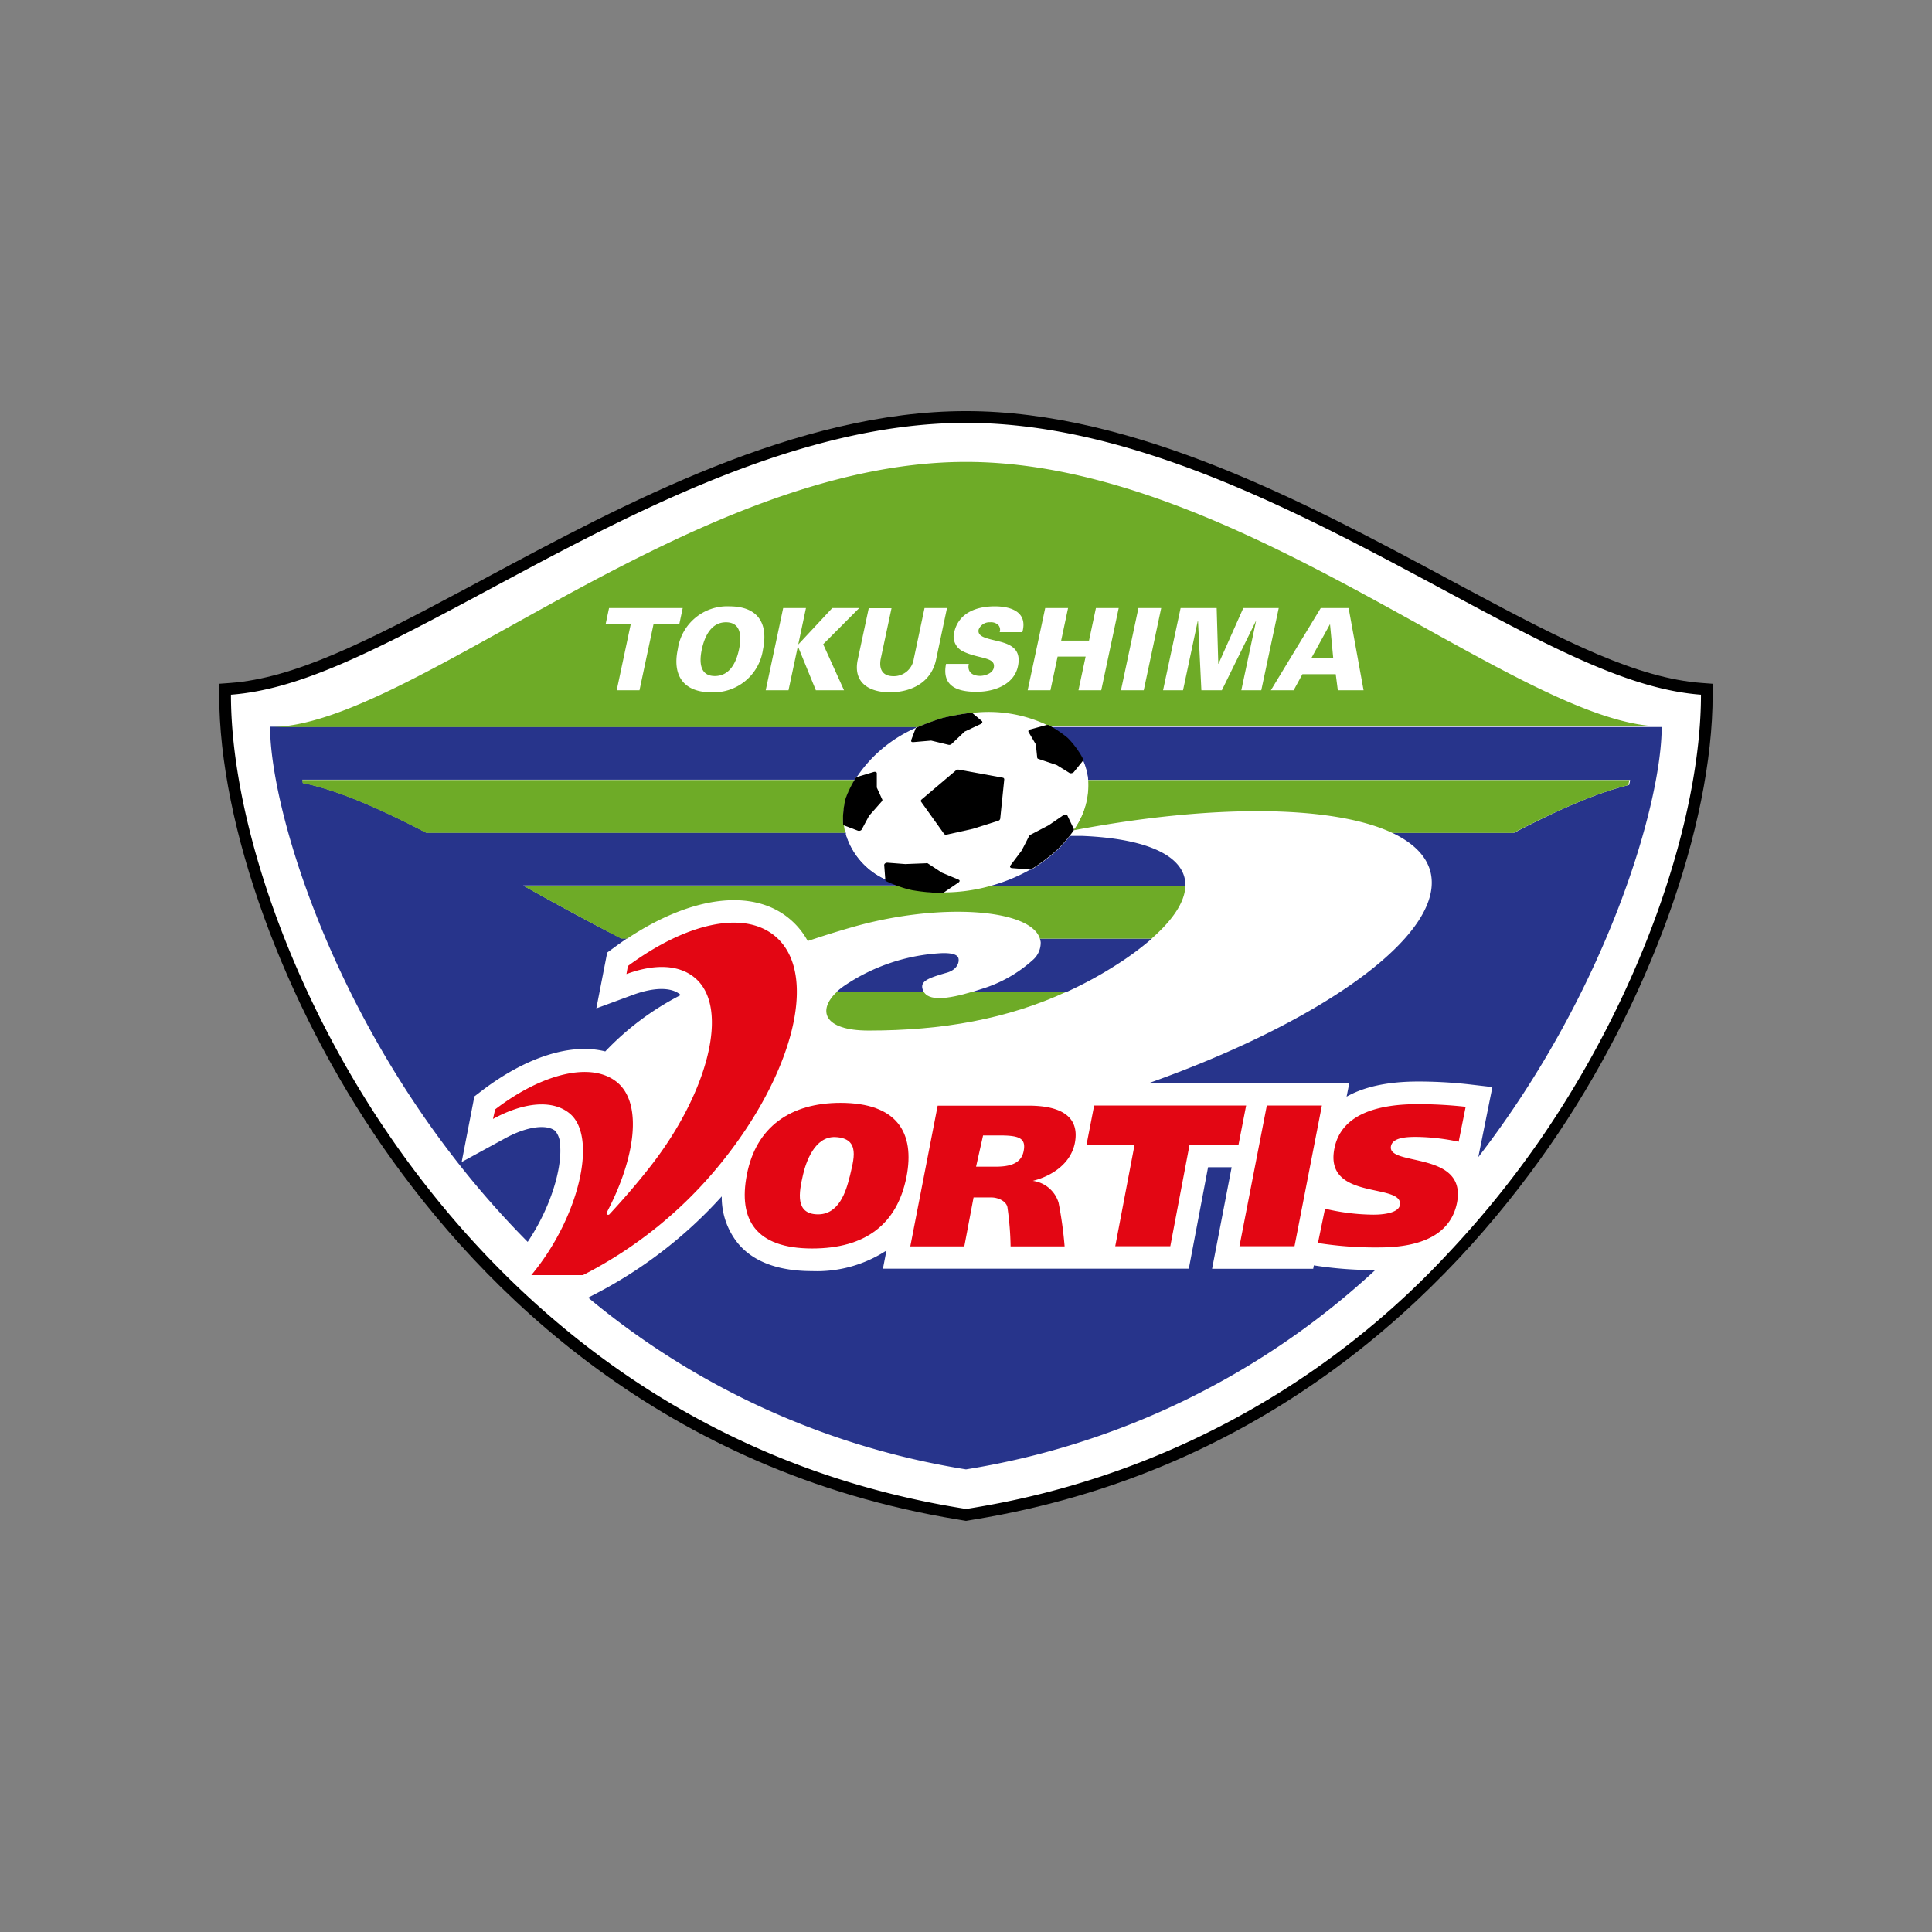 <svg id="Layer_1" data-name="Layer 1" width="240" height="240" xmlns="http://www.w3.org/2000/svg" viewBox="0 0 240 240"><rect x="0" y="0" width="240" height="240" fill="#808080" stroke="none"/><defs><style>.cls-1{fill:#fff;}.cls-2{fill:#27348b;}.cls-3{fill:#6eab27;}.cls-4{fill:#e30613;}</style></defs><path d="M211.41,84.84c-8-.6-16.77-5-29.26-11.71l-2.49-1.33C162.44,62.56,141,51.07,120,51.07S77.56,62.56,60.34,71.8l-2.49,1.33c-12.5,6.68-21.29,11.11-29.26,11.71l-1.36.1V86.3c0,16.35,8,38.41,20.36,56.21S82.35,182.75,119,188.76l1,.17,1-.17c36.63-6,59-28.47,71.39-46.25s20.36-39.86,20.36-56.21V84.94Z"/><path class="cls-1" d="M211.3,86.3c-8.19-.62-17.05-5-29.84-11.88C163.61,64.87,141.64,52.53,120,52.53S76.39,64.87,58.54,74.42C45.75,81.26,36.89,85.68,28.69,86.3c0,14.5,6.61,35.24,18.89,53.61l1.21,1.77c11.62,16.72,32.25,37.64,65.44,44.7,1.63.35,3.29.66,5,.94l.79.13.79-.13c1.69-.28,3.35-.59,5-.94a103.12,103.12,0,0,0,54.06-30.67h0l0,0a120.52,120.52,0,0,0,11.36-14C204.26,122.89,211.3,101.27,211.3,86.3Z"/><path class="cls-2" d="M163.21,157.19l-.08.42H150.57L153,145h-2.93l-2.39,12.6h-38l.44-2.26a15.76,15.76,0,0,1-9.22,2.56c-4.23,0-7.34-1.16-9.24-3.46a9.09,9.09,0,0,1-2-5.82,55.66,55.66,0,0,1-16,12.27l-.59.31A97.17,97.17,0,0,0,120,182.53a97.48,97.48,0,0,0,50.84-24.76,48.15,48.15,0,0,1-7.62-.58Z"/><path class="cls-2" d="M69.58,142.27a2.79,2.79,0,0,0-.6-1.78c-.9-.76-3.23-.76-6.39,1l-5.24,2.86,1.58-8.15.85-.65c5.64-4.32,11.21-6,15.41-4.94a34.65,34.65,0,0,1,9.37-7,.23.23,0,0,1-.07-.07c-1.1-.92-3.19-.91-5.74,0l-4.67,1.72,1.35-6.93.88-.64c.54-.4,1.07-.77,1.6-1.13h-.75C73,114.44,68.89,112.2,65,110h46.73a16.87,16.87,0,0,1-1.65-.67.22.22,0,0,1-.09-.1,9,9,0,0,1-4.91-5.58,1.74,1.74,0,0,0,0-.22H52.94c-5.78-3-10.95-5.29-15.32-6.17,0-.13,0-.27-.07-.4h68.62l.18-.31a.31.31,0,0,1,.15-.12,17,17,0,0,1,7.24-6,.41.41,0,0,1,.18-.16H33.55c0,10.87,9,40.84,32,64C68.48,149.91,69.83,145.06,69.58,142.27Z"/><path class="cls-2" d="M129.28,117.05a2.83,2.83,0,0,1-.9,2.13,16.75,16.75,0,0,1-6.44,3.67l-1,.32h11.67a49,49,0,0,0,6.13-3.35,37,37,0,0,0,4.35-3.22H129.18A2.42,2.42,0,0,1,129.28,117.05Z"/><path class="cls-2" d="M114.62,122.91c-.32-1,.58-1.39,3-2.08,1.31-.37,1.59-1.34,1.43-1.83s-1-.62-2-.6a23.75,23.75,0,0,0-12.19,4.07,8.2,8.2,0,0,0-.88.7h10.71A2,2,0,0,1,114.62,122.91Z"/><path class="cls-2" d="M134.41,103.84l-1.5,0a15.53,15.53,0,0,1-1.74,1.91,23.2,23.2,0,0,1-2.95,2.22.47.47,0,0,1-.27.07,21.51,21.51,0,0,1-4.87,2h24.17C147.34,106.56,143,104.19,134.41,103.84Z"/><path class="cls-2" d="M132.64,91.78a11.13,11.13,0,0,1,1.91,2.6.21.21,0,0,1,0,.21h0a7.79,7.79,0,0,1,.38,1.09,7.22,7.22,0,0,1,.22,1.2h67.34c0,.21-.07.42-.11.63-4.15,1-9,3.18-14.3,5.94H172.93c2.56,1.21,4.21,2.8,4.75,4.79,2,7.6-12.86,18.43-34.86,26.27h24.8l-.34,1.72c2-1.13,4.84-1.88,8.88-1.88a57,57,0,0,1,6.23.34l3,.35-1.75,8.7c16.2-21,22.78-44.16,22.78-53.43H130.51A14.31,14.31,0,0,1,132.64,91.78Z"/><path class="cls-3" d="M33.55,90.32H114a30.3,30.3,0,0,1,3.23-1.15,30.56,30.56,0,0,1,3.4-.62.37.37,0,0,1,.24,0,17,17,0,0,1,9.25,1.54.52.52,0,0,1,.18,0l.26.15h75.94C189,90.32,154.07,57.38,120,57.38S51,90.32,33.55,90.32Z"/><path class="cls-3" d="M114.73,123.17H104c-2.47,2.29-1.78,4.85,3.9,4.85,9.19,0,17.22-1.43,24.65-4.85H120.9C117.48,124.2,115.36,124.32,114.73,123.17Z"/><path class="cls-3" d="M133.44,103a.21.21,0,0,1,0,.13h0c17.37-3.29,32.19-3.11,39.53.34H188c5.33-2.76,10.15-4.93,14.3-5.94,0-.21.07-.42.11-.63H135.11A9.36,9.36,0,0,1,133.44,103Z"/><path class="cls-3" d="M104.86,102.54a.19.19,0,0,1-.13-.17,10.83,10.83,0,0,1,.36-3.21,13,13,0,0,1,1.08-2.27H37.55c0,.13,0,.27.07.4,4.37.88,9.54,3.18,15.32,6.17H105a9.3,9.3,0,0,1-.16-.92Z"/><path class="cls-3" d="M129.18,116.6h13.87c2.77-2.42,4.16-4.66,4.2-6.57H123.08l-.29.09a21.74,21.74,0,0,1-5.55.74.56.56,0,0,1-.26.07,24.23,24.23,0,0,1-3.67-.45,12.85,12.85,0,0,1-1.58-.45H65c3.89,2.17,8,4.41,12.16,6.57h.75c8-5.32,15.62-6.28,20.18-2.45a9.44,9.44,0,0,1,2.25,2.75c1.75-.59,3.56-1.16,5.41-1.69C116.59,112.08,128,112.85,129.18,116.6Z"/><path class="cls-1" d="M124.56,141.09h-2.44l-.87,3.88h2.34c1.41,0,3.23-.16,3.57-1.93C127.47,141.46,126.68,141.09,124.56,141.09Z"/><path class="cls-1" d="M101.5,150.87c2.71.09,3.6-2.84,4.06-4.71s1.42-4.77-1.84-4.89c-2.52-.09-3.6,3.09-4,4.7C99.23,148.22,98.77,150.77,101.5,150.87Z"/><polygon class="cls-1" points="84.81 75.53 75.66 75.53 75.24 77.51 78.36 77.51 76.61 85.75 79.44 85.75 81.19 77.51 84.39 77.51 84.81 75.53"/><path class="cls-1" d="M90.62,75.32a6.2,6.2,0,0,0-6.42,5.32C83.48,84,85,86,88.36,86a6.2,6.2,0,0,0,6.42-5.32C95.49,77.27,94,75.32,90.62,75.32Zm1.18,5.36c-.32,1.52-1.1,3.3-3,3.3s-1.94-1.78-1.62-3.3,1.11-3.38,3-3.38S92.14,79.08,91.8,80.68Z"/><polygon class="cls-1" points="106.74 75.53 103.39 75.53 99.2 80.02 99.17 80.02 100.12 75.53 97.29 75.53 95.12 85.75 97.95 85.75 99.11 80.31 99.13 80.31 101.35 85.75 104.85 85.75 102.26 80.03 106.74 75.53"/><path class="cls-1" d="M114.85,75.53l-1.34,6.33A2.5,2.5,0,0,1,111,84c-1.33,0-1.83-.82-1.6-2.12l1.35-6.33h-2.83L106.54,82c-.57,2.84,1.47,4,4,4s5.09-1.12,5.73-4l1.37-6.47Z"/><path class="cls-1" d="M118.57,78.4a2.06,2.06,0,0,0,1,2.49c2,1,4.17.68,3.88,2.07-.15.68-1.06,1-1.7,1-1,0-1.62-.53-1.4-1.49h-2.83c-.55,2.78,1.4,3.47,3.78,3.47s4.7-1,5.15-3.17c.59-2.76-1.86-2.93-3.48-3.37-.71-.2-1.56-.44-1.4-1.19A1.44,1.44,0,0,1,123,77.3a1.31,1.31,0,0,1,1,.33.88.88,0,0,1,.18.9H127c.69-2.46-1.32-3.21-3.42-3.21S119.2,76,118.57,78.4Z"/><polygon class="cls-1" points="131.38 81.56 134.86 81.56 133.97 85.75 136.8 85.75 138.97 75.53 136.14 75.53 135.28 79.58 131.82 79.58 132.68 75.53 129.84 75.53 127.66 85.75 130.49 85.75 131.38 81.56"/><polygon class="cls-1" points="144.25 75.53 141.42 75.53 139.25 85.75 142.08 85.75 144.25 75.53"/><polygon class="cls-1" points="148.79 77.13 148.82 77.1 149.24 85.75 151.78 85.75 156 77.17 156.02 77.2 154.2 85.75 156.68 85.75 158.85 75.53 154.45 75.53 151.37 82.45 151.34 82.45 151.14 75.53 146.66 75.53 144.48 85.75 146.96 85.75 148.79 77.13"/><path class="cls-1" d="M160.7,85.75l1.09-2h4.14l.26,2h3.2l-1.86-10.22h-3.46l-6.2,10.22Zm4.52-8.22h0l.4,4.24h-2.73Z"/><path class="cls-4" d="M104.41,137c-6.22,0-10.49,3-11.63,8.91-1.09,5.59,1.08,9.18,8.12,9.18,6.59,0,10.55-3,11.71-8.91C113.67,140.71,111.45,137,104.41,137Zm1.15,9.14c-.46,1.87-1.35,4.8-4.06,4.71s-2.27-2.65-1.75-4.9c.37-1.61,1.45-4.79,4-4.7C107,141.39,106,144.16,105.56,146.16Z"/><path class="cls-4" d="M133.52,142c.65-3.35-1.82-4.65-5.71-4.65H116.48l-3.4,17.48h6.71l1.15-6.08h2.22c.84,0,1.93.49,2,1.32a38,38,0,0,1,.38,4.76h6.71a48.88,48.88,0,0,0-.75-5.43,3.87,3.87,0,0,0-3.2-2.71v0C130.64,146.1,133,144.58,133.52,142ZM127.16,143c-.34,1.77-2.16,1.93-3.57,1.93h-2.34l.87-3.88h2.44C126.68,141.09,127.47,141.46,127.16,143Z"/><polygon class="cls-4" points="135.92 137.33 134.97 142.21 140.94 142.21 138.54 154.81 145.38 154.81 147.77 142.21 153.85 142.21 154.8 137.33 135.92 137.33"/><polygon class="cls-4" points="157.37 137.33 153.97 154.81 160.81 154.81 164.21 137.33 157.37 137.33"/><path class="cls-4" d="M172.79,142.38c.22-1.12,2.09-1.15,3.16-1.15a26.43,26.43,0,0,1,5.25.6l.87-4.34a54.43,54.43,0,0,0-5.91-.33c-4.73,0-9.54,1.09-10.4,5.53-1.27,6.52,8.58,4.2,8.14,7-.14.88-1.69,1.2-3.3,1.2a26.77,26.77,0,0,1-6-.74l-.88,4.26a45.74,45.74,0,0,0,7.6.55c5.29,0,8.91-1.64,9.68-5.58C182.22,142.91,172.3,144.93,172.79,142.38Z"/><path class="cls-4" d="M96.29,116.3C92.36,113,85.14,114.72,78,120l-.18,1c3.44-1.27,6.5-1.21,8.5.47,4.39,3.68,1.63,14.19-5.39,23.25-1.63,2.1-3.38,4.14-5.23,6.13a.21.21,0,0,1-.29,0c-.08-.08-.07-.17,0-.3,3.54-6.76,4.42-13.45,1.28-16.08s-9.28-1.18-15.18,3.34L61.24,139c3.82-2.09,7.43-2.44,9.55-.66,3.51,2.94,1.1,13-4.79,20.06h6.41a52.94,52.94,0,0,0,17.14-13.9C98.57,133.37,101.78,120.91,96.29,116.3Z"/><path class="cls-1" d="M122,89.58a.24.24,0,0,1,.06.09.17.17,0,0,1,0,.1.39.39,0,0,1-.19.19l-2,.94-1.61,1.53a.44.44,0,0,1-.39.11L115.71,92l-2.22.19a.33.33,0,0,1-.25-.07.1.1,0,0,1,0-.08.17.17,0,0,1,0-.12l.54-1.43a0,0,0,0,0,0,0,17,17,0,0,0-7.24,6l.07,0,2-.6a.44.44,0,0,1,.28,0,.19.19,0,0,1,.12.13v0s0,1.73,0,1.8l.69,1.52s0,0,0,0a.24.24,0,0,1-.06.19l-1.59,1.8-.9,1.68a.34.34,0,0,1-.21.17.45.45,0,0,1-.28,0l-1.71-.65a9.3,9.3,0,0,0,.16.92,1.74,1.74,0,0,1,0,.22,9,9,0,0,0,4.91,5.58.08.08,0,0,1,0-.05l-.14-1.84a.25.25,0,0,1,.12-.22.44.44,0,0,1,.3-.08l2.19.17,2.58-.1a.33.33,0,0,1,.2,0l1.78,1.17,2.08.87a.2.2,0,0,1,.12.13v0a.29.29,0,0,1-.13.21l-1.82,1.24h0a21.74,21.74,0,0,0,5.55-.74l.29-.09a21.51,21.51,0,0,0,4.87-2h0l-2.2-.17a.29.29,0,0,1-.22-.11l0,0a.21.21,0,0,1,0-.18l1.35-1.79s1-1.91,1-1.91a.51.51,0,0,1,.15-.14l2.29-1.2,1.81-1.24a.47.47,0,0,1,.3-.08.25.25,0,0,1,.21.13l.8,1.67a.07.07,0,0,1,0,0,9.36,9.36,0,0,0,1.67-6.09,7.22,7.22,0,0,0-.22-1.2,7.79,7.79,0,0,0-.38-1.09L133.36,96a.44.44,0,0,1-.25.14.44.44,0,0,1-.26,0l-1.62-1L129,94.34a.17.17,0,0,1-.14-.13,0,0,0,0,1,0,0s-.16-1.59-.17-1.66L127.72,91s0,0,0,0a.18.18,0,0,1,0-.18.36.36,0,0,1,.23-.14l2-.46h.09a17,17,0,0,0-9.25-1.54,0,0,0,0,1,0,0Zm2.26,12.11a.35.35,0,0,1-.24.25l-3.16,1h0l-3.23.72a.31.31,0,0,1-.34-.09l-2.86-4c-.06-.08,0-.19.07-.28l4.25-3.6a.45.45,0,0,1,.36-.1l5.48,1a.21.21,0,0,1,.2.21Z"/><path d="M124.58,96.61l-5.48-1a.45.45,0,0,0-.36.1l-4.25,3.6c-.1.09-.13.2-.07.28l2.86,4a.31.31,0,0,0,.34.09l3.23-.72h0l3.16-1a.35.35,0,0,0,.24-.25l.5-4.87A.21.21,0,0,0,124.58,96.61Z"/><path d="M113.74,90.49a0,0,0,0,1,0,0l-.54,1.43a.17.17,0,0,0,0,.12.1.1,0,0,0,0,.08.33.33,0,0,0,.25.07l2.22-.19,2.16.52a.44.44,0,0,0,.39-.11l1.61-1.53,2-.94a.39.39,0,0,0,.19-.19.17.17,0,0,0,0-.1.24.24,0,0,0-.06-.09l-1.19-1a0,0,0,0,0,0,0,.37.37,0,0,0-.24,0,30.56,30.56,0,0,0-3.4.62A30.3,30.3,0,0,0,114,90.32h0A.41.41,0,0,0,113.74,90.49Z"/><path d="M104.73,102.37a.19.19,0,0,0,.13.17h0l1.71.65a.45.45,0,0,0,.28,0,.34.34,0,0,0,.21-.17l.9-1.68,1.59-1.8a.24.24,0,0,0,.06-.19s0,0,0,0l-.69-1.52c0-.07,0-1.8,0-1.8v0a.19.19,0,0,0-.12-.13.44.44,0,0,0-.28,0l-2,.6-.07,0a.31.31,0,0,0-.15.12l-.18.31a13,13,0,0,0-1.08,2.27A10.83,10.83,0,0,0,104.73,102.37Z"/><path d="M128,90.61a.36.36,0,0,0-.23.14.18.18,0,0,0,0,.18s0,0,0,0l.91,1.55c0,.07.17,1.66.17,1.66a0,0,0,0,0,0,0,.17.17,0,0,0,.14.13l2.28.77,1.62,1a.44.44,0,0,0,.26,0,.44.44,0,0,0,.25-.14l1.15-1.42h0a.21.21,0,0,0,0-.21,11.13,11.13,0,0,0-1.91-2.6,14.31,14.31,0,0,0-2.13-1.46l-.26-.15a.52.52,0,0,0-.18,0H130Z"/><path d="M117,110.93a.56.56,0,0,0,.26-.07h0l1.82-1.24a.29.29,0,0,0,.13-.21v0a.2.2,0,0,0-.12-.13l-2.08-.87-1.78-1.17a.33.33,0,0,0-.2,0l-2.58.1-2.19-.17a.44.44,0,0,0-.3.08.25.25,0,0,0-.12.22l.14,1.84a.08.08,0,0,0,0,.05.22.22,0,0,0,.09.1,16.87,16.87,0,0,0,1.65.67,12.85,12.85,0,0,0,1.58.45A24.23,24.23,0,0,0,117,110.93Z"/><path d="M131.17,105.7a15.53,15.53,0,0,0,1.74-1.91c.29-.37.47-.63.49-.67h0a.21.21,0,0,0,0-.13.07.07,0,0,0,0,0l-.8-1.67a.25.25,0,0,0-.21-.13.47.47,0,0,0-.3.08l-1.81,1.24-2.29,1.2a.51.51,0,0,0-.15.14s-.93,1.87-1,1.91l-1.35,1.79a.21.21,0,0,0,0,.18l0,0a.29.29,0,0,0,.22.11l2.2.17h0a.47.47,0,0,0,.27-.07A23.2,23.2,0,0,0,131.17,105.7Z"/></svg>
